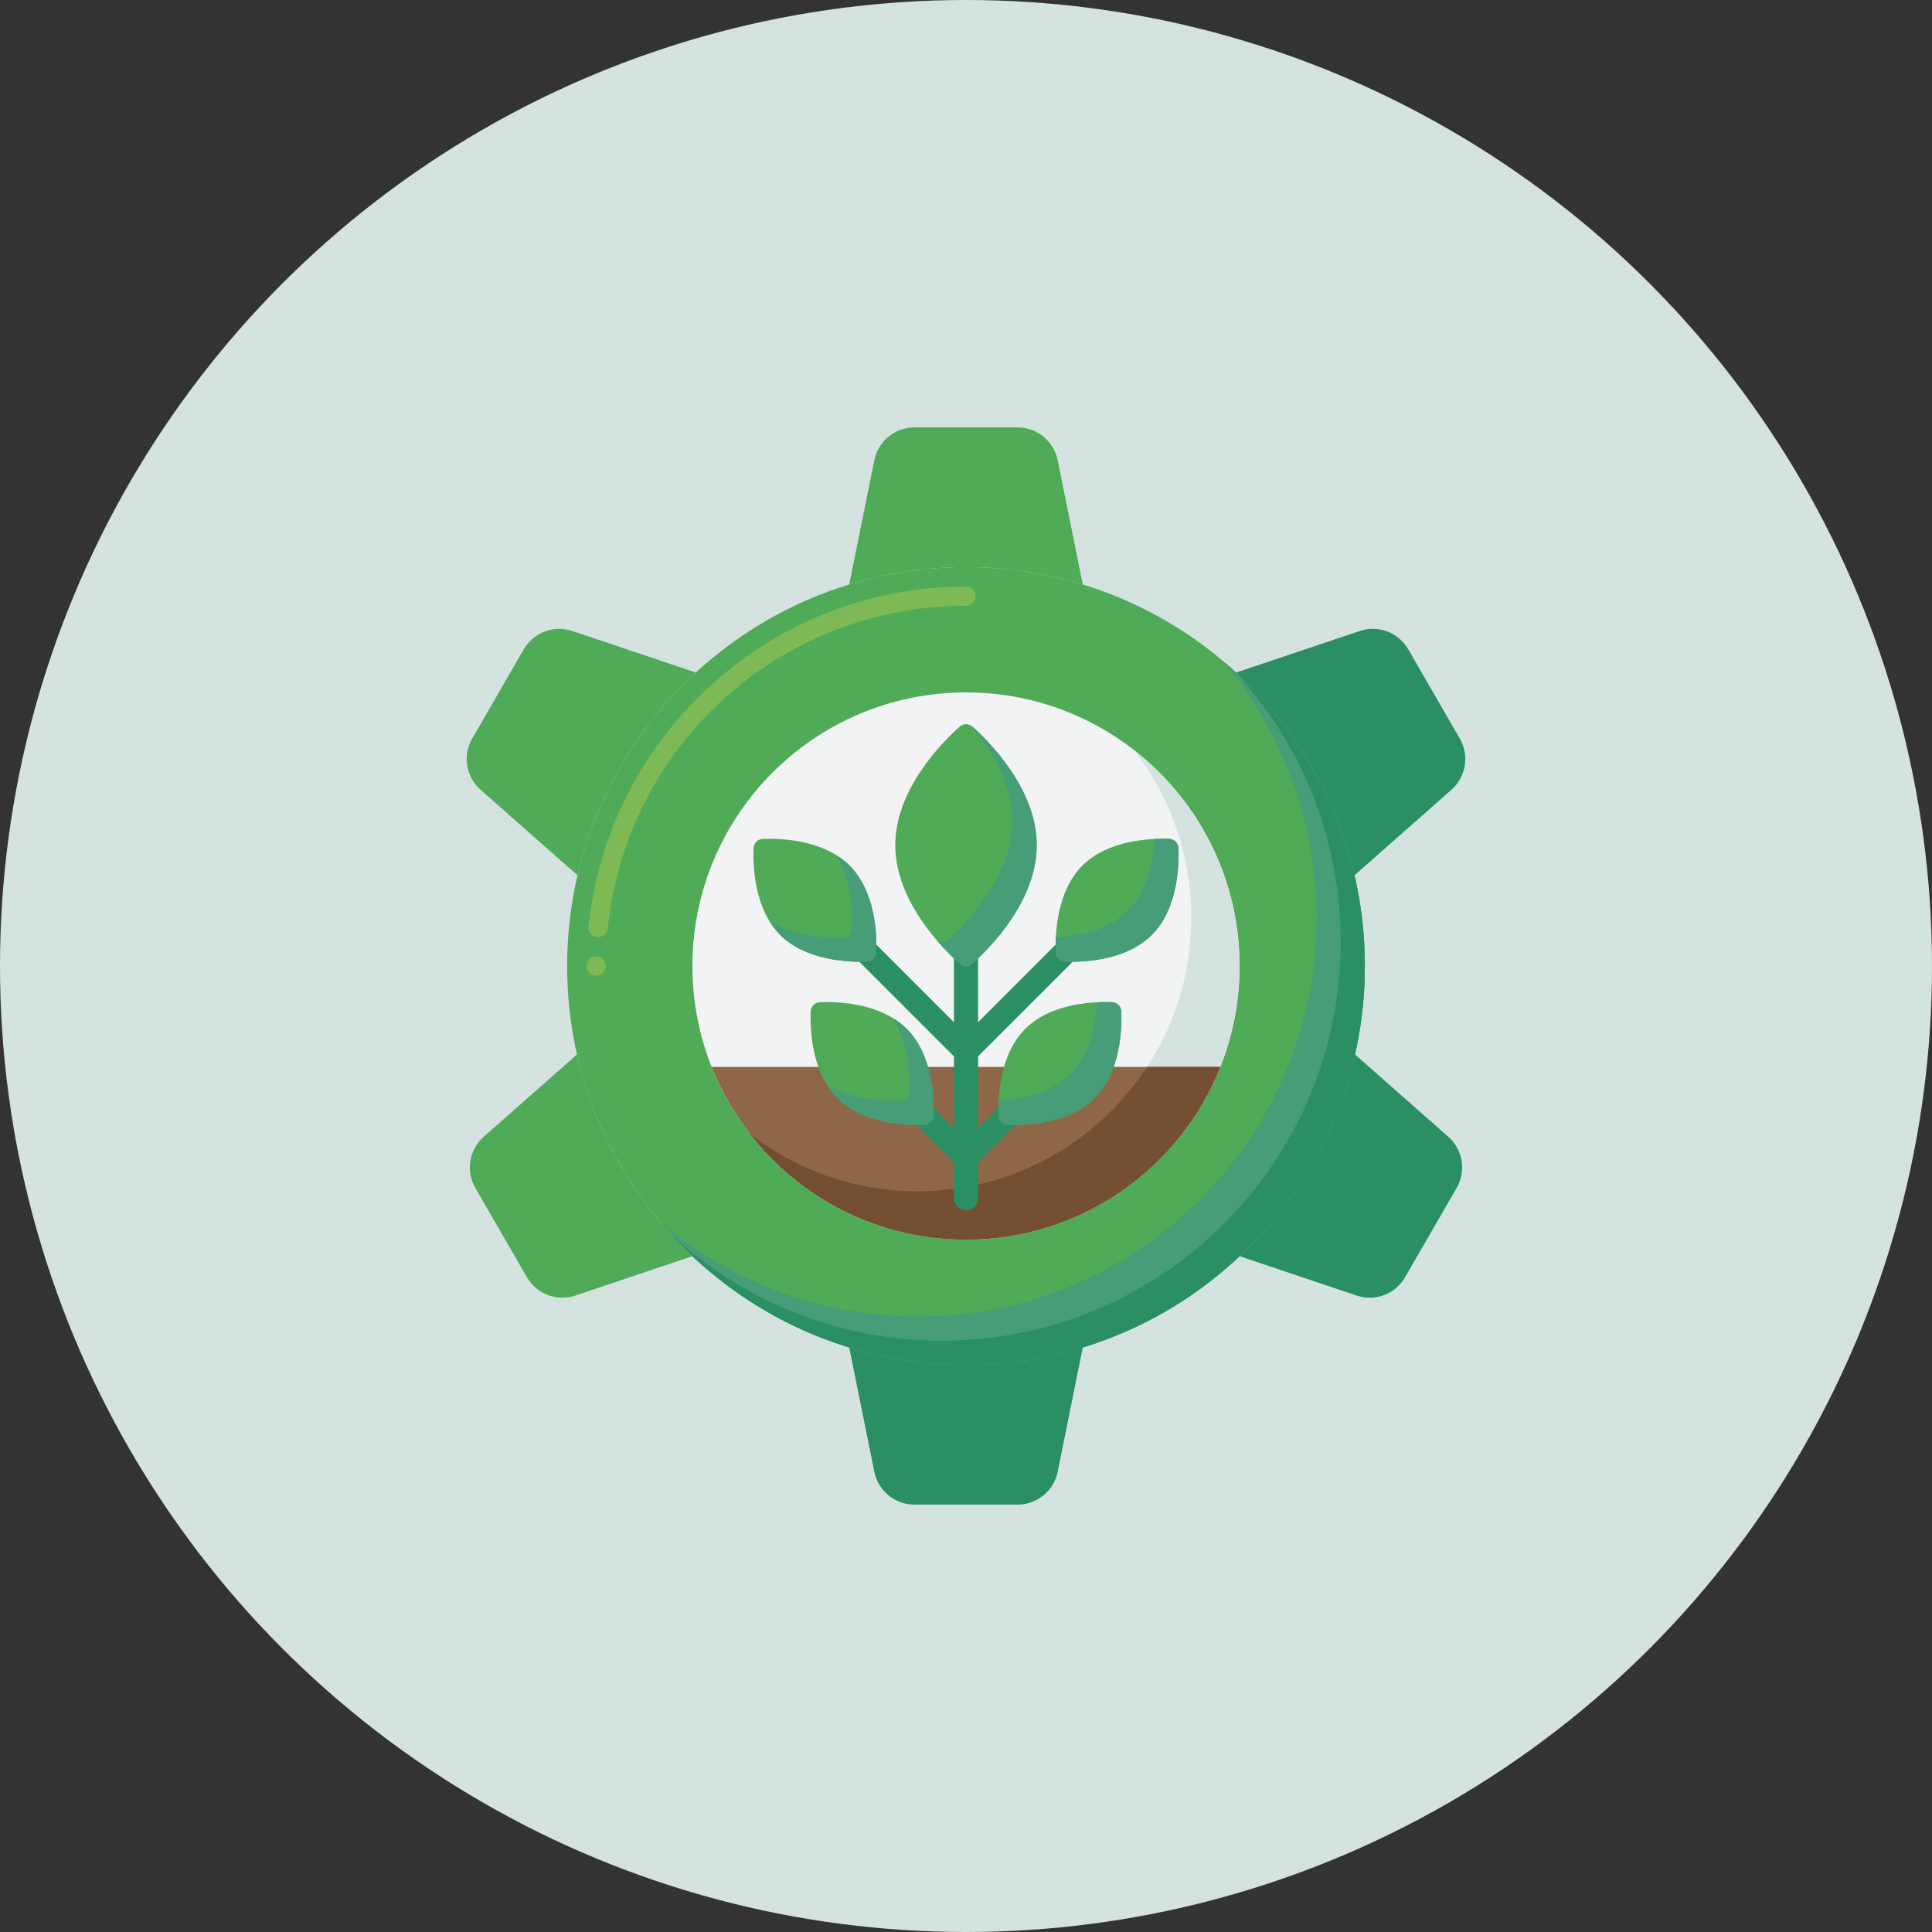 <svg width="100" height="100" viewBox="0 0 100 100" fill="none" xmlns="http://www.w3.org/2000/svg">
<rect x="0" y="0" width="100" height="100" fill="#333333" stroke="none"/>
<circle cx="50" cy="50" r="50" fill="#D5E3E0"/>
<path d="M50 29.355C38.598 29.355 29.355 38.598 29.355 50C29.355 61.401 38.598 70.644 50 70.644C61.401 70.644 70.644 61.401 70.644 50C70.644 38.598 61.401 29.355 50 29.355Z" fill="#4FAB58"/>
<path d="M63.291 34.209C66.318 37.8 68.144 42.436 68.144 47.5C68.144 58.901 58.901 68.144 47.5 68.144C42.436 68.144 37.8 66.318 34.209 63.291C37.995 67.786 43.663 70.644 50 70.644C61.401 70.644 70.644 61.401 70.644 50C70.644 43.663 67.786 37.995 63.291 34.209Z" fill="#469D77"/>
<path d="M63.958 34.792C67.332 38.468 69.394 43.367 69.394 48.75C69.394 60.151 60.151 69.394 48.75 69.394C43.367 69.394 38.467 67.332 34.792 63.958C38.566 68.067 43.981 70.644 50 70.644C61.401 70.644 70.644 61.401 70.644 50C70.644 43.981 68.067 38.566 63.958 34.792Z" fill="#2A8F63"/>
<path d="M70.108 45.305L75.126 40.877C75.882 40.211 76.064 39.104 75.559 38.231L72.89 33.607C72.386 32.734 71.337 32.338 70.382 32.659L63.981 34.811C66.976 37.569 69.153 41.202 70.108 45.305Z" fill="#2A8F63"/>
<path d="M24.873 40.878L29.892 45.305C30.846 41.203 33.023 37.57 36.019 34.811L29.618 32.659C28.663 32.338 27.613 32.735 27.11 33.608L24.44 38.231C23.936 39.104 24.117 40.211 24.873 40.878Z" fill="#4FAB58"/>
<path d="M50 29.356C52.103 29.356 54.133 29.671 56.045 30.255L54.745 23.82C54.545 22.832 53.677 22.122 52.669 22.122H47.33C46.323 22.122 45.454 22.832 45.255 23.82L43.955 30.255C45.867 29.67 47.897 29.356 50 29.356Z" fill="#4FAB58"/>
<path d="M74.964 58.839L70.134 54.579C69.213 58.646 67.091 62.258 64.161 65.021L70.219 67.058C71.174 67.379 72.223 66.982 72.727 66.109L75.397 61.486C75.9 60.613 75.719 59.506 74.964 58.839Z" fill="#2A8F63"/>
<path d="M50 70.644C47.897 70.644 45.867 70.329 43.955 69.744L45.255 76.18C45.454 77.168 46.322 77.878 47.33 77.878H52.669C53.677 77.878 54.545 77.168 54.745 76.18L56.045 69.744C54.133 70.329 52.103 70.644 50 70.644Z" fill="#2A8F63"/>
<path d="M29.866 54.579L25.036 58.839C24.28 59.506 24.099 60.613 24.603 61.486L27.273 66.109C27.777 66.982 28.826 67.379 29.781 67.058L35.839 65.021C32.909 62.257 30.787 58.646 29.866 54.579Z" fill="#4FAB58"/>
<path d="M30.855 50.5C30.58 50.5 30.355 50.275 30.355 50C30.355 49.725 30.58 49.5 30.855 49.5C31.13 49.5 31.352 49.722 31.355 49.998V50C31.355 50.275 31.133 50.5 30.855 50.5ZM30.96 48.505C30.942 48.505 30.925 48.502 30.907 48.502C30.775 48.487 30.655 48.422 30.57 48.32C30.488 48.215 30.448 48.085 30.462 47.953C30.962 43.153 33.218 38.715 36.812 35.453C40.435 32.165 45.117 30.358 50 30.355C50.275 30.355 50.5 30.58 50.5 30.858C50.5 31.133 50.275 31.355 50 31.355C40.417 31.355 32.445 38.535 31.457 48.055C31.457 48.057 31.455 48.057 31.455 48.057C31.43 48.312 31.215 48.505 30.96 48.505Z" fill="#7DBA56"/>
<path d="M50 35.839C42.179 35.839 35.839 42.179 35.839 50C35.839 57.82 42.179 64.16 50 64.16C57.82 64.16 64.16 57.82 64.16 50C64.16 42.179 57.82 35.839 50 35.839Z" fill="#F2F3F4"/>
<path d="M58.685 38.815C60.55 41.213 61.66 44.227 61.66 47.5C61.66 55.321 55.321 61.66 47.5 61.66C44.227 61.66 41.213 60.55 38.815 58.685C41.406 62.017 45.452 64.16 50 64.16C57.821 64.16 64.16 57.821 64.16 50C64.16 45.452 62.017 41.406 58.685 38.815Z" fill="#D5E3E0"/>
<path d="M36.834 55.224C38.913 60.459 44.024 64.161 50 64.161C55.975 64.161 61.087 60.459 63.166 55.224H36.834Z" fill="#8E6648"/>
<path d="M59.37 55.224C56.843 59.099 52.471 61.661 47.5 61.661C44.227 61.661 41.213 60.55 38.815 58.685C41.406 62.017 45.452 64.161 50 64.161C55.975 64.161 61.086 60.459 63.165 55.224H59.37Z" fill="#744E31"/>
<path d="M50 62.647C49.655 62.647 49.375 62.367 49.375 62.022V47.856C49.375 47.511 49.655 47.231 50 47.231C50.345 47.231 50.625 47.511 50.625 47.856V62.022C50.625 62.367 50.345 62.647 50 62.647Z" fill="#2A8F63"/>
<path d="M50 60.526C49.834 60.526 49.675 60.46 49.558 60.343L46.669 57.454C46.425 57.209 46.425 56.814 46.669 56.57C46.913 56.326 47.309 56.326 47.553 56.57L50 59.017L52.447 56.57C52.691 56.326 53.087 56.326 53.331 56.57C53.575 56.814 53.575 57.21 53.331 57.454L50.442 60.343C50.325 60.46 50.166 60.526 50 60.526Z" fill="#2A8F63"/>
<path d="M50 55.044C49.84 55.044 49.68 54.983 49.558 54.861L42.995 48.298C42.751 48.054 42.751 47.658 42.995 47.414C43.239 47.17 43.635 47.17 43.879 47.414L50 53.535L56.121 47.414C56.365 47.17 56.761 47.17 57.005 47.414C57.249 47.658 57.249 48.054 57.005 48.298L50.442 54.861C50.32 54.983 50.16 55.044 50 55.044Z" fill="#2A8F63"/>
<path d="M42.444 51.872C42.181 51.881 41.972 52.09 41.962 52.353C41.928 53.297 42.006 55.505 43.344 56.843C44.683 58.182 46.891 58.26 47.835 58.225C48.097 58.216 48.306 58.007 48.316 57.744C48.351 56.8 48.272 54.592 46.934 53.254C45.595 51.915 43.387 51.837 42.444 51.872Z" fill="#4FAB58"/>
<path d="M46.934 53.254C46.72 53.04 46.483 52.858 46.234 52.704C47.044 54.016 47.095 55.701 47.066 56.494C47.056 56.756 46.847 56.965 46.585 56.975C45.792 57.004 44.107 56.954 42.794 56.143C42.949 56.393 43.13 56.629 43.344 56.843C44.683 58.181 46.891 58.26 47.835 58.225C48.097 58.215 48.306 58.006 48.316 57.744C48.35 56.8 48.272 54.592 46.934 53.254Z" fill="#469D77"/>
<path d="M57.557 51.872C57.819 51.881 58.028 52.09 58.038 52.353C58.073 53.297 57.994 55.505 56.656 56.843C55.317 58.182 53.109 58.26 52.165 58.225C51.903 58.216 51.694 58.007 51.684 57.744C51.649 56.8 51.728 54.592 53.066 53.254C54.405 51.915 56.613 51.837 57.557 51.872Z" fill="#4FAB58"/>
<path d="M58.038 52.353C58.028 52.09 57.82 51.881 57.557 51.872C57.351 51.864 57.086 51.862 56.783 51.877C56.729 52.967 56.453 54.546 55.406 55.593C54.359 56.64 52.78 56.916 51.69 56.97C51.675 57.273 51.677 57.539 51.685 57.744C51.694 58.006 51.903 58.215 52.166 58.225C53.11 58.26 55.318 58.182 56.656 56.843C57.995 55.505 58.073 53.297 58.038 52.353Z" fill="#469D77"/>
<path d="M49.667 49.879C49.857 50.049 50.143 50.049 50.333 49.879C51.235 49.071 53.66 46.631 53.66 43.746C53.66 40.861 51.235 38.421 50.333 37.614C50.143 37.443 49.857 37.443 49.667 37.614C48.765 38.421 46.339 40.861 46.339 43.746C46.339 46.631 48.765 49.071 49.667 49.879Z" fill="#4FAB58"/>
<path d="M50.333 37.613C50.304 37.588 50.274 37.567 50.242 37.549C51.255 38.726 52.41 40.505 52.41 42.496C52.41 45.381 49.985 47.821 49.083 48.629C48.921 48.774 48.69 48.795 48.507 48.693C48.962 49.221 49.388 49.629 49.667 49.879C49.857 50.049 50.143 50.049 50.333 49.879C51.235 49.071 53.66 46.631 53.66 43.746C53.66 40.861 51.235 38.421 50.333 37.613Z" fill="#469D77"/>
<path d="M60.517 43.421C60.779 43.431 60.988 43.639 60.998 43.902C61.033 44.846 60.954 47.054 59.616 48.393C58.277 49.731 56.069 49.809 55.125 49.775C54.863 49.765 54.654 49.556 54.644 49.293C54.609 48.35 54.688 46.141 56.026 44.803C57.365 43.465 59.573 43.386 60.517 43.421Z" fill="#4FAB58"/>
<path d="M60.998 43.902C60.988 43.64 60.779 43.431 60.517 43.421C60.311 43.413 60.046 43.411 59.743 43.426C59.689 44.516 59.413 46.095 58.366 47.142C57.319 48.189 55.739 48.465 54.65 48.519C54.635 48.822 54.637 49.088 54.645 49.293C54.654 49.556 54.863 49.765 55.126 49.774C56.069 49.809 58.278 49.731 59.616 48.392C60.955 47.054 61.033 44.846 60.998 43.902Z" fill="#469D77"/>
<path d="M39.483 43.421C39.221 43.431 39.012 43.639 39.002 43.902C38.967 44.846 39.046 47.054 40.384 48.393C41.722 49.731 43.931 49.809 44.874 49.775C45.137 49.765 45.346 49.556 45.356 49.293C45.391 48.35 45.312 46.141 43.974 44.803C42.635 43.465 40.427 43.386 39.483 43.421Z" fill="#4FAB58"/>
<path d="M43.973 44.803C43.759 44.589 43.523 44.407 43.273 44.253C44.084 45.565 44.135 47.25 44.105 48.043C44.096 48.306 43.887 48.515 43.624 48.524C42.831 48.553 41.146 48.503 39.834 47.692C39.988 47.942 40.17 48.178 40.384 48.392C41.722 49.731 43.931 49.809 44.874 49.774C45.137 49.765 45.346 49.556 45.356 49.293C45.39 48.35 45.312 46.141 43.973 44.803Z" fill="#469D77"/>
</svg>

